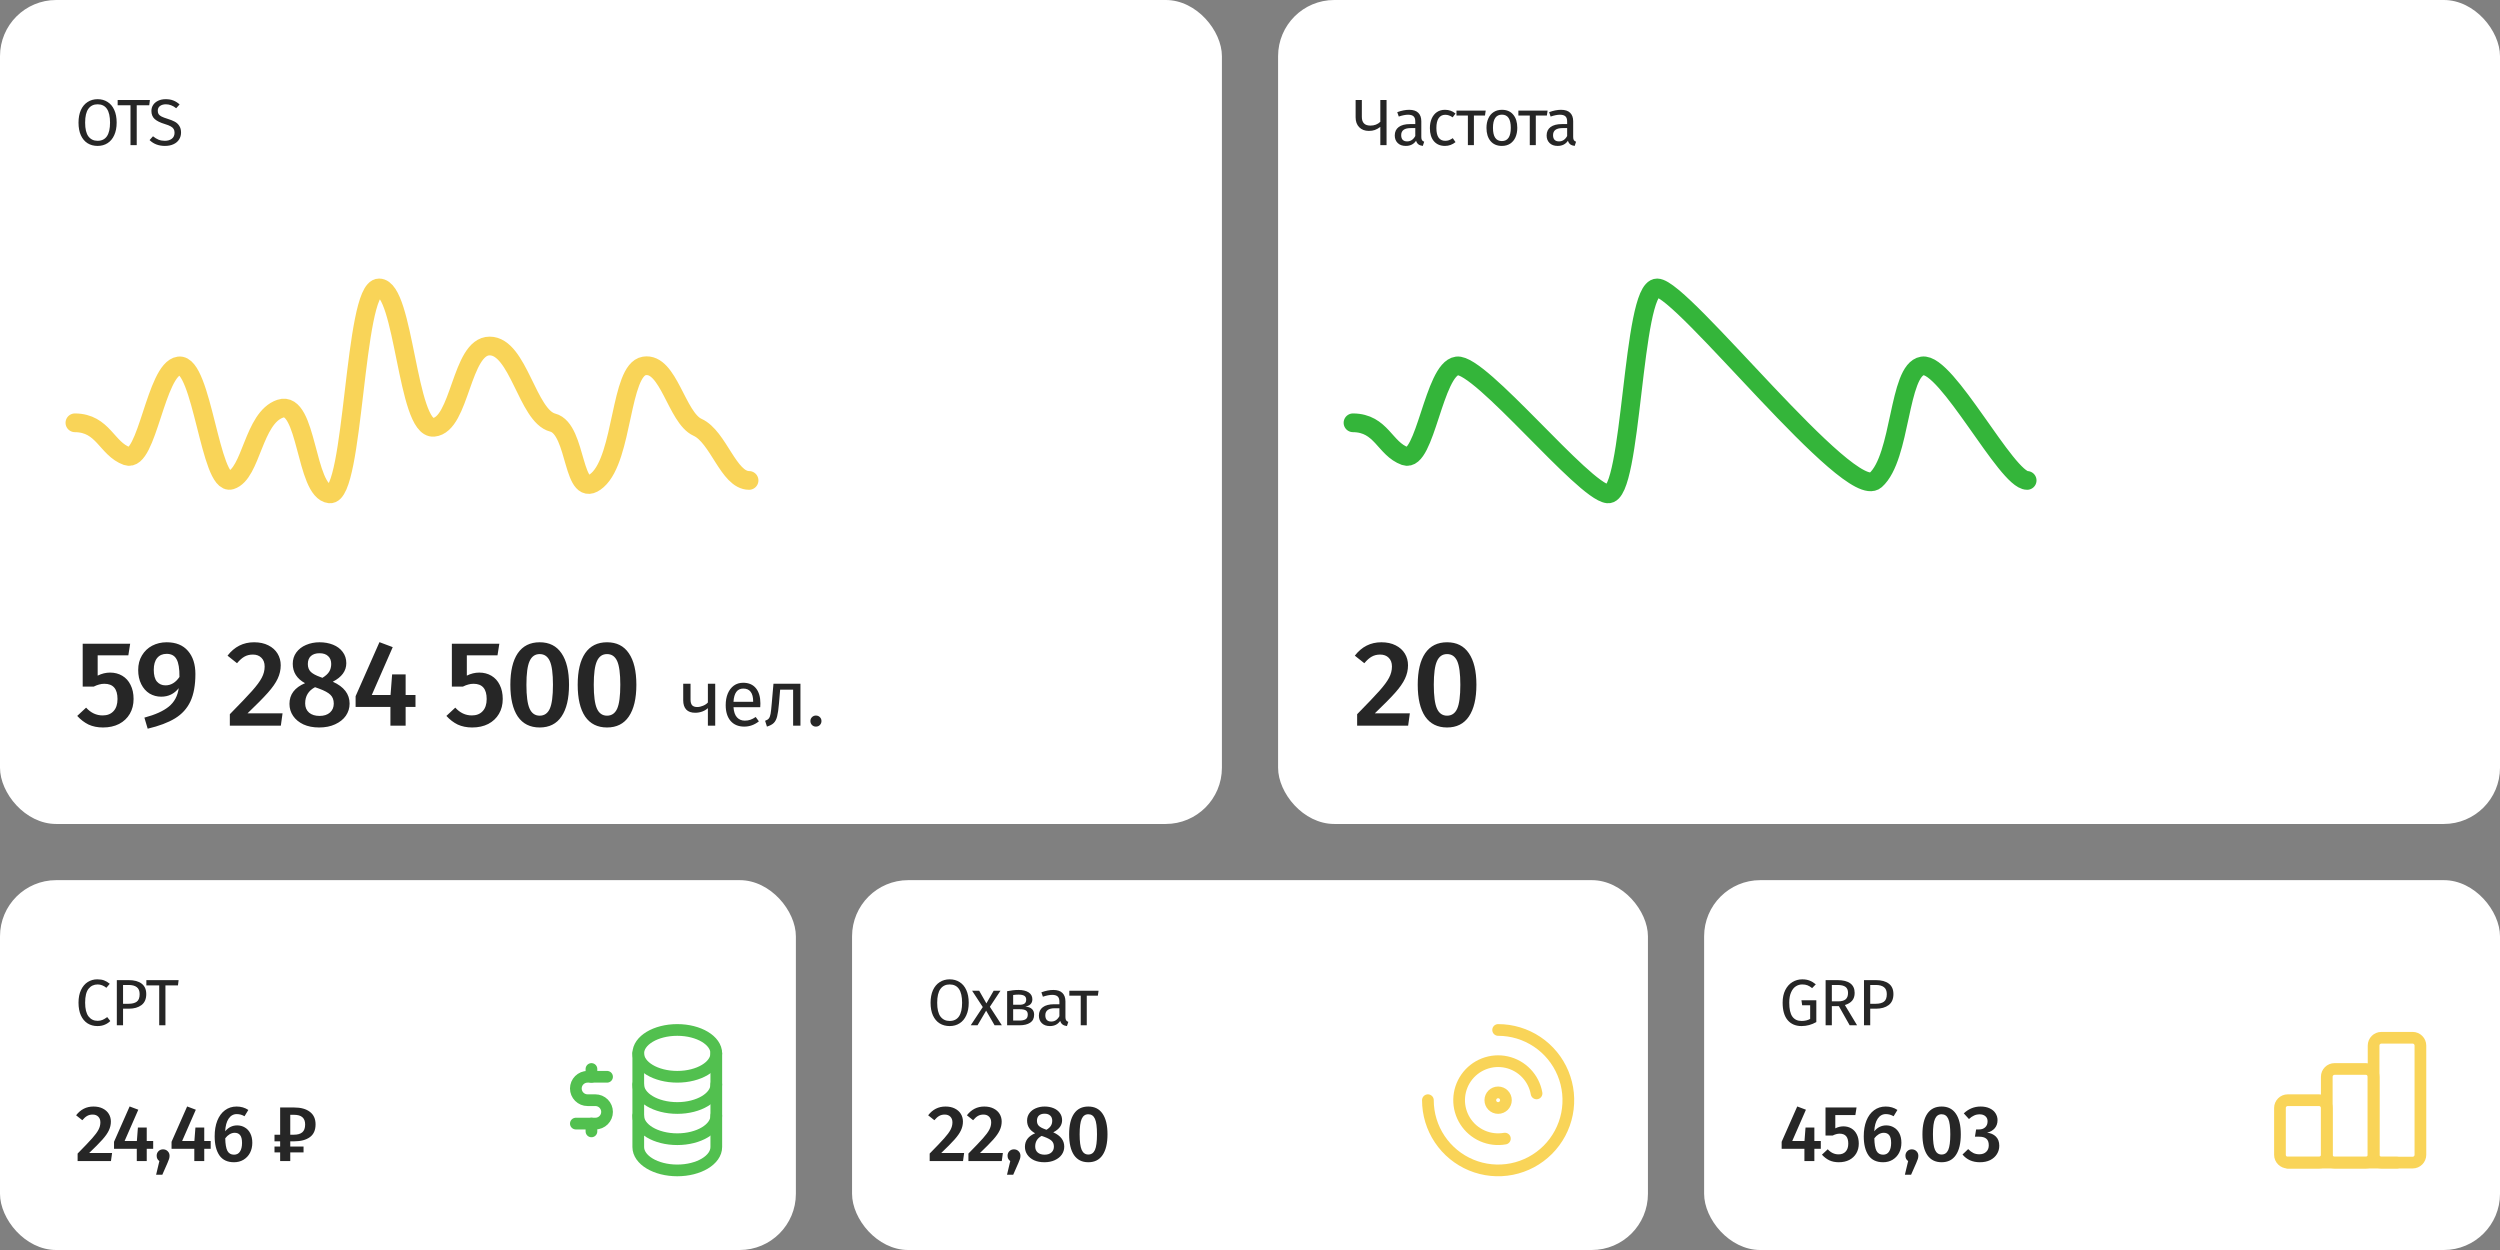 <?xml version="1.0" encoding="UTF-8"?> <svg xmlns="http://www.w3.org/2000/svg" width="534" height="267" viewBox="0 0 534 267" fill="none"><rect x="0" y="0" width="534" height="267" fill="#808080" stroke="none"/> <rect width="261" height="176" rx="12" fill="white"></rect> <path d="M20.844 21.186C21.656 21.186 22.365 21.382 22.972 21.774C23.588 22.157 24.064 22.721 24.4 23.468C24.745 24.215 24.918 25.12 24.918 26.184C24.918 27.229 24.745 28.125 24.4 28.872C24.064 29.619 23.588 30.188 22.972 30.58C22.365 30.972 21.656 31.168 20.844 31.168C20.032 31.168 19.318 30.977 18.702 30.594C18.095 30.211 17.619 29.647 17.274 28.9C16.938 28.153 16.77 27.253 16.77 26.198C16.77 25.162 16.938 24.266 17.274 23.51C17.619 22.754 18.1 22.18 18.716 21.788C19.332 21.387 20.041 21.186 20.844 21.186ZM20.844 22.278C20.004 22.278 19.351 22.595 18.884 23.23C18.417 23.865 18.184 24.854 18.184 26.198C18.184 27.533 18.417 28.513 18.884 29.138C19.36 29.763 20.013 30.076 20.844 30.076C22.617 30.076 23.504 28.779 23.504 26.184C23.504 23.58 22.617 22.278 20.844 22.278ZM32.019 21.354L31.879 22.488H29.205V31H27.875V22.488H25.131V21.354H32.019ZM35.38 21.186C36.024 21.186 36.575 21.279 37.032 21.466C37.489 21.643 37.933 21.923 38.362 22.306L37.634 23.118C37.27 22.829 36.911 22.619 36.556 22.488C36.211 22.348 35.837 22.278 35.436 22.278C34.932 22.278 34.517 22.395 34.19 22.628C33.864 22.861 33.7 23.202 33.7 23.65C33.7 23.93 33.756 24.168 33.868 24.364C33.98 24.551 34.185 24.723 34.484 24.882C34.792 25.041 35.236 25.209 35.814 25.386C36.421 25.573 36.925 25.773 37.326 25.988C37.727 26.203 38.05 26.501 38.292 26.884C38.544 27.257 38.67 27.733 38.67 28.312C38.67 28.872 38.53 29.367 38.25 29.796C37.98 30.225 37.583 30.561 37.06 30.804C36.547 31.047 35.935 31.168 35.226 31.168C33.892 31.168 32.8 30.753 31.95 29.922L32.678 29.11C33.07 29.427 33.467 29.67 33.868 29.838C34.27 29.997 34.718 30.076 35.212 30.076C35.809 30.076 36.304 29.931 36.696 29.642C37.088 29.343 37.284 28.914 37.284 28.354C37.284 28.037 37.224 27.775 37.102 27.57C36.981 27.355 36.771 27.164 36.472 26.996C36.183 26.828 35.758 26.66 35.198 26.492C34.209 26.193 33.486 25.834 33.028 25.414C32.571 24.994 32.342 24.425 32.342 23.706C32.342 23.221 32.468 22.787 32.72 22.404C32.981 22.021 33.341 21.723 33.798 21.508C34.265 21.293 34.792 21.186 35.38 21.186Z" fill="#262626"></path> <path d="M16 90.309C22.083 90.357 22.763 95.859 27.105 97.419C31.447 98.98 33.259 78.83 38.212 78.161C43.165 77.492 44.911 103.939 49.319 102.56C53.727 101.181 54.058 89.24 59.87 87.295C65.683 85.35 65.187 104.945 70.422 105.495C75.657 106.045 75.569 61.5 80.974 61.5C86.378 61.5 86.924 91.777 92.636 91.27C98.347 90.763 98.461 73.905 104.593 73.905C110.725 73.905 112.653 88.875 118.044 90.262C123.435 91.649 122.081 107.462 127.623 102.56C133.164 97.658 132.432 79.014 137.619 78.161C142.806 77.309 144.52 89.248 148.99 91.27C153.46 93.293 155.601 102.619 160 102.619" stroke="#F9D458" stroke-width="4" stroke-linecap="round"></path> <path d="M27.414 139.972H20.862V144.314C21.729 143.881 22.613 143.664 23.514 143.664C24.485 143.664 25.351 143.889 26.114 144.34C26.877 144.791 27.466 145.441 27.882 146.29C28.315 147.139 28.532 148.145 28.532 149.306C28.532 150.502 28.263 151.559 27.726 152.478C27.189 153.397 26.426 154.116 25.438 154.636C24.45 155.139 23.306 155.39 22.006 155.39C20.845 155.39 19.813 155.182 18.912 154.766C18.028 154.333 17.222 153.717 16.494 152.92L18.392 151.152C19.397 152.261 20.576 152.816 21.928 152.816C22.916 152.816 23.687 152.513 24.242 151.906C24.814 151.299 25.1 150.433 25.1 149.306C25.1 147.139 24.164 146.056 22.292 146.056C21.893 146.056 21.521 146.108 21.174 146.212C20.827 146.299 20.446 146.446 20.03 146.654H17.664V137.502H27.804L27.414 139.972ZM35.601 137.19C37.577 137.19 39.094 137.805 40.151 139.036C41.208 140.249 41.737 141.896 41.737 143.976C41.737 146.351 41.382 148.301 40.671 149.826C39.96 151.334 38.868 152.539 37.395 153.44C35.922 154.341 33.972 155.078 31.545 155.65L30.843 153.284C33.131 152.677 34.864 151.897 36.043 150.944C37.239 149.973 37.95 148.656 38.175 146.992C37.222 148.205 35.974 148.812 34.431 148.812C33.53 148.812 32.698 148.587 31.935 148.136C31.19 147.668 30.6 147.001 30.167 146.134C29.734 145.267 29.517 144.262 29.517 143.118C29.517 141.922 29.786 140.882 30.323 139.998C30.86 139.097 31.588 138.403 32.507 137.918C33.443 137.433 34.474 137.19 35.601 137.19ZM35.341 146.394C36.52 146.394 37.516 145.796 38.331 144.6C38.348 142.815 38.14 141.549 37.707 140.804C37.291 140.041 36.589 139.66 35.601 139.66C34.734 139.66 34.058 139.955 33.573 140.544C33.088 141.133 32.845 141.974 32.845 143.066C32.845 144.21 33.07 145.051 33.521 145.588C33.989 146.125 34.596 146.394 35.341 146.394ZM54.267 137.19C55.446 137.19 56.46 137.407 57.309 137.84C58.176 138.273 58.835 138.863 59.285 139.608C59.736 140.353 59.962 141.185 59.962 142.104C59.962 143.092 59.745 144.045 59.312 144.964C58.895 145.865 58.194 146.871 57.206 147.98C56.218 149.089 54.77 150.554 52.864 152.374H60.352L59.987 155H49.093V152.556C51.312 150.303 52.898 148.639 53.852 147.564C54.822 146.472 55.507 145.545 55.906 144.782C56.322 144.002 56.529 143.196 56.529 142.364C56.529 141.567 56.295 140.943 55.828 140.492C55.377 140.041 54.77 139.816 54.008 139.816C53.331 139.816 52.733 139.963 52.214 140.258C51.711 140.535 51.182 141.003 50.627 141.662L48.599 140.05C50.073 138.143 51.962 137.19 54.267 137.19ZM71.085 145.614C73.477 146.689 74.673 148.249 74.673 150.294C74.673 151.247 74.405 152.114 73.867 152.894C73.33 153.657 72.567 154.263 71.579 154.714C70.609 155.165 69.473 155.39 68.173 155.39C66.891 155.39 65.773 155.173 64.819 154.74C63.866 154.289 63.129 153.683 62.609 152.92C62.089 152.157 61.829 151.299 61.829 150.346C61.829 148.335 62.939 146.862 65.157 145.926C63.407 144.973 62.531 143.595 62.531 141.792C62.531 140.873 62.783 140.067 63.285 139.374C63.805 138.663 64.499 138.126 65.365 137.762C66.249 137.381 67.211 137.19 68.251 137.19C69.309 137.19 70.271 137.363 71.137 137.71C72.004 138.057 72.689 138.568 73.191 139.244C73.711 139.92 73.971 140.726 73.971 141.662C73.971 143.309 73.009 144.626 71.085 145.614ZM68.251 139.53C67.471 139.53 66.856 139.729 66.405 140.128C65.972 140.527 65.755 141.099 65.755 141.844C65.755 142.537 65.963 143.092 66.379 143.508C66.795 143.907 67.463 144.271 68.381 144.6L68.875 144.782C69.551 144.366 70.028 143.933 70.305 143.482C70.6 143.014 70.747 142.459 70.747 141.818C70.747 141.107 70.531 140.553 70.097 140.154C69.664 139.738 69.049 139.53 68.251 139.53ZM68.251 152.92C69.205 152.92 69.95 152.677 70.487 152.192C71.025 151.707 71.293 151.074 71.293 150.294C71.293 149.497 71.059 148.873 70.591 148.422C70.123 147.954 69.291 147.503 68.095 147.07L67.289 146.784C65.885 147.529 65.183 148.682 65.183 150.242C65.183 151.074 65.461 151.733 66.015 152.218C66.57 152.686 67.315 152.92 68.251 152.92ZM88.749 148.448V150.996H86.643V155H83.393V150.996H75.957V148.708L81.053 137.164L83.887 138.23L79.415 148.448H83.419L83.757 144.054H86.643V148.448H88.749ZM106.268 139.972H99.716V144.314C100.583 143.881 101.467 143.664 102.368 143.664C103.339 143.664 104.205 143.889 104.968 144.34C105.731 144.791 106.32 145.441 106.736 146.29C107.169 147.139 107.386 148.145 107.386 149.306C107.386 150.502 107.117 151.559 106.58 152.478C106.043 153.397 105.28 154.116 104.292 154.636C103.304 155.139 102.16 155.39 100.86 155.39C99.699 155.39 98.668 155.182 97.766 154.766C96.882 154.333 96.076 153.717 95.348 152.92L97.246 151.152C98.251 152.261 99.43 152.816 100.782 152.816C101.77 152.816 102.541 152.513 103.096 151.906C103.668 151.299 103.954 150.433 103.954 149.306C103.954 147.139 103.018 146.056 101.146 146.056C100.747 146.056 100.375 146.108 100.028 146.212C99.681 146.299 99.3 146.446 98.884 146.654H96.518V137.502H106.658L106.268 139.972ZM115.278 137.19C117.323 137.19 118.875 137.97 119.932 139.53C121.007 141.09 121.544 143.335 121.544 146.264C121.544 149.211 121.007 151.473 119.932 153.05C118.875 154.61 117.323 155.39 115.278 155.39C113.233 155.39 111.673 154.61 110.598 153.05C109.541 151.473 109.012 149.211 109.012 146.264C109.012 143.335 109.541 141.09 110.598 139.53C111.673 137.97 113.233 137.19 115.278 137.19ZM115.278 139.712C114.29 139.712 113.571 140.215 113.12 141.22C112.669 142.208 112.444 143.889 112.444 146.264C112.444 148.656 112.669 150.355 113.12 151.36C113.571 152.365 114.29 152.868 115.278 152.868C116.266 152.868 116.985 152.374 117.436 151.386C117.887 150.381 118.112 148.673 118.112 146.264C118.112 143.872 117.887 142.182 117.436 141.194C116.985 140.206 116.266 139.712 115.278 139.712ZM129.662 137.19C131.708 137.19 133.259 137.97 134.316 139.53C135.391 141.09 135.928 143.335 135.928 146.264C135.928 149.211 135.391 151.473 134.316 153.05C133.259 154.61 131.708 155.39 129.662 155.39C127.617 155.39 126.057 154.61 124.982 153.05C123.925 151.473 123.396 149.211 123.396 146.264C123.396 143.335 123.925 141.09 124.982 139.53C126.057 137.97 127.617 137.19 129.662 137.19ZM129.662 139.712C128.674 139.712 127.955 140.215 127.504 141.22C127.054 142.208 126.828 143.889 126.828 146.264C126.828 148.656 127.054 150.355 127.504 151.36C127.955 152.365 128.674 152.868 129.662 152.868C130.65 152.868 131.37 152.374 131.82 151.386C132.271 150.381 132.496 148.673 132.496 146.264C132.496 143.872 132.271 142.182 131.82 141.194C131.37 140.206 130.65 139.712 129.662 139.712Z" fill="#262626"></path> <path d="M152.769 146.041V155H151.205V151.26C150.876 151.566 150.468 151.81 149.981 151.991C149.505 152.161 149.012 152.246 148.502 152.246C147.652 152.246 147.012 152.019 146.581 151.566C146.15 151.101 145.935 150.444 145.935 149.594V146.041H147.499V149.407C147.499 149.974 147.612 150.387 147.839 150.648C148.077 150.897 148.44 151.022 148.927 151.022C149.324 151.022 149.737 150.931 150.168 150.75C150.61 150.569 150.956 150.336 151.205 150.053V146.041H152.769ZM162.421 150.257C162.421 150.518 162.41 150.784 162.387 151.056H156.675C156.743 152.042 156.992 152.767 157.423 153.232C157.854 153.697 158.409 153.929 159.089 153.929C159.52 153.929 159.916 153.867 160.279 153.742C160.642 153.617 161.021 153.419 161.418 153.147L162.098 154.082C161.146 154.83 160.103 155.204 158.97 155.204C157.723 155.204 156.749 154.796 156.046 153.98C155.355 153.164 155.009 152.042 155.009 150.614C155.009 149.685 155.156 148.863 155.451 148.149C155.757 147.424 156.188 146.857 156.743 146.449C157.31 146.041 157.973 145.837 158.732 145.837C159.922 145.837 160.834 146.228 161.469 147.01C162.104 147.792 162.421 148.874 162.421 150.257ZM160.874 149.798C160.874 148.914 160.698 148.24 160.347 147.775C159.996 147.31 159.469 147.078 158.766 147.078C157.485 147.078 156.788 148.019 156.675 149.9H160.874V149.798ZM170.975 146.041V155H169.411V147.316H166.64L166.385 150.308C166.283 151.521 166.152 152.427 165.994 153.028C165.846 153.629 165.608 154.093 165.28 154.422C164.962 154.739 164.475 155 163.818 155.204L163.427 153.963C163.812 153.827 164.084 153.651 164.243 153.436C164.401 153.221 164.52 152.892 164.6 152.45C164.679 152.008 164.764 151.237 164.855 150.138L165.212 146.041H170.975ZM174.275 152.841C174.615 152.841 174.899 152.954 175.125 153.181C175.352 153.408 175.465 153.685 175.465 154.014C175.465 154.343 175.352 154.626 175.125 154.864C174.899 155.091 174.615 155.204 174.275 155.204C173.947 155.204 173.669 155.091 173.442 154.864C173.216 154.626 173.102 154.343 173.102 154.014C173.102 153.685 173.216 153.408 173.442 153.181C173.669 152.954 173.947 152.841 174.275 152.841Z" fill="#262626"></path> <rect x="273" width="261" height="176" rx="12" fill="white"></rect> <path d="M296.168 21.354V31H294.838V27.108C294.427 27.416 294.035 27.635 293.662 27.766C293.298 27.897 292.873 27.962 292.388 27.962C291.529 27.962 290.843 27.701 290.33 27.178C289.817 26.655 289.56 25.951 289.56 25.064V21.354H290.89V24.966C290.89 26.207 291.501 26.828 292.724 26.828C293.573 26.828 294.278 26.557 294.838 26.016V21.354H296.168ZM303.592 29.278C303.592 29.577 303.644 29.801 303.746 29.95C303.849 30.09 304.003 30.197 304.208 30.272L303.914 31.168C303.532 31.121 303.224 31.014 302.99 30.846C302.757 30.678 302.584 30.417 302.472 30.062C301.978 30.799 301.245 31.168 300.274 31.168C299.546 31.168 298.972 30.963 298.552 30.552C298.132 30.141 297.922 29.605 297.922 28.942C297.922 28.158 298.202 27.556 298.762 27.136C299.332 26.716 300.134 26.506 301.17 26.506H302.304V25.96C302.304 25.437 302.178 25.064 301.926 24.84C301.674 24.616 301.287 24.504 300.764 24.504C300.223 24.504 299.56 24.635 298.776 24.896L298.454 23.958C299.369 23.622 300.218 23.454 301.002 23.454C301.87 23.454 302.519 23.669 302.948 24.098C303.378 24.518 303.592 25.12 303.592 25.904V29.278ZM300.568 30.202C301.306 30.202 301.884 29.819 302.304 29.054V27.36H301.338C299.976 27.36 299.294 27.864 299.294 28.872C299.294 29.311 299.402 29.642 299.616 29.866C299.831 30.09 300.148 30.202 300.568 30.202ZM308.645 23.454C309.084 23.454 309.485 23.519 309.849 23.65C310.213 23.771 310.563 23.972 310.899 24.252L310.283 25.064C310.022 24.877 309.765 24.742 309.513 24.658C309.271 24.565 309 24.518 308.701 24.518C308.104 24.518 307.637 24.756 307.301 25.232C306.975 25.708 306.811 26.413 306.811 27.346C306.811 28.279 306.975 28.97 307.301 29.418C307.628 29.857 308.095 30.076 308.701 30.076C308.991 30.076 309.257 30.034 309.499 29.95C309.742 29.857 310.013 29.712 310.311 29.516L310.899 30.356C310.227 30.897 309.476 31.168 308.645 31.168C307.647 31.168 306.858 30.832 306.279 30.16C305.71 29.488 305.425 28.559 305.425 27.374C305.425 26.59 305.556 25.904 305.817 25.316C306.079 24.728 306.447 24.271 306.923 23.944C307.409 23.617 307.983 23.454 308.645 23.454ZM317.347 23.622L317.193 24.672H314.827V31H313.539V24.672H311.103V23.622H317.347ZM320.816 23.454C321.852 23.454 322.655 23.799 323.224 24.49C323.803 25.181 324.092 26.119 324.092 27.304C324.092 28.069 323.961 28.746 323.7 29.334C323.439 29.913 323.061 30.365 322.566 30.692C322.071 31.009 321.483 31.168 320.802 31.168C319.766 31.168 318.959 30.823 318.38 30.132C317.801 29.441 317.512 28.503 317.512 27.318C317.512 26.553 317.643 25.881 317.904 25.302C318.165 24.714 318.543 24.261 319.038 23.944C319.533 23.617 320.125 23.454 320.816 23.454ZM320.816 24.49C319.537 24.49 318.898 25.433 318.898 27.318C318.898 29.194 319.533 30.132 320.802 30.132C322.071 30.132 322.706 29.189 322.706 27.304C322.706 25.428 322.076 24.49 320.816 24.49ZM330.568 23.622L330.414 24.672H328.048V31H326.76V24.672H324.324V23.622H330.568ZM336.03 29.278C336.03 29.577 336.081 29.801 336.184 29.95C336.287 30.09 336.441 30.197 336.646 30.272L336.352 31.168C335.969 31.121 335.661 31.014 335.428 30.846C335.195 30.678 335.022 30.417 334.91 30.062C334.415 30.799 333.683 31.168 332.712 31.168C331.984 31.168 331.41 30.963 330.99 30.552C330.57 30.141 330.36 29.605 330.36 28.942C330.36 28.158 330.64 27.556 331.2 27.136C331.769 26.716 332.572 26.506 333.608 26.506H334.742V25.96C334.742 25.437 334.616 25.064 334.364 24.84C334.112 24.616 333.725 24.504 333.202 24.504C332.661 24.504 331.998 24.635 331.214 24.896L330.892 23.958C331.807 23.622 332.656 23.454 333.44 23.454C334.308 23.454 334.957 23.669 335.386 24.098C335.815 24.518 336.03 25.12 336.03 25.904V29.278ZM333.006 30.202C333.743 30.202 334.322 29.819 334.742 29.054V27.36H333.776C332.413 27.36 331.732 27.864 331.732 28.872C331.732 29.311 331.839 29.642 332.054 29.866C332.269 30.09 332.586 30.202 333.006 30.202Z" fill="#262626"></path> <path d="M289 90.309C295.083 90.357 295.763 95.859 300.105 97.419C304.446 98.98 306.259 78.83 311.212 78.161C316.165 77.492 338.187 104.945 343.422 105.495C348.657 106.045 348.569 61.5 353.974 61.5C359.378 61.5 395.081 107.462 400.623 102.56C406.164 97.658 405.432 79.014 410.619 78.161C415.806 77.309 428.601 102.619 433 102.619" stroke="#34B53A" stroke-width="4" stroke-linecap="round"></path> <path d="M295.058 137.19C296.237 137.19 297.251 137.407 298.1 137.84C298.967 138.273 299.625 138.863 300.076 139.608C300.527 140.353 300.752 141.185 300.752 142.104C300.752 143.092 300.535 144.045 300.102 144.964C299.686 145.865 298.984 146.871 297.996 147.98C297.008 149.089 295.561 150.554 293.654 152.374H301.142L300.778 155H289.884V152.556C292.103 150.303 293.689 148.639 294.642 147.564C295.613 146.472 296.297 145.545 296.696 144.782C297.112 144.002 297.32 143.196 297.32 142.364C297.32 141.567 297.086 140.943 296.618 140.492C296.167 140.041 295.561 139.816 294.798 139.816C294.122 139.816 293.524 139.963 293.004 140.258C292.501 140.535 291.973 141.003 291.418 141.662L289.39 140.05C290.863 138.143 292.753 137.19 295.058 137.19ZM309.094 137.19C311.139 137.19 312.69 137.97 313.748 139.53C314.822 141.09 315.36 143.335 315.36 146.264C315.36 149.211 314.822 151.473 313.748 153.05C312.69 154.61 311.139 155.39 309.094 155.39C307.048 155.39 305.488 154.61 304.414 153.05C303.356 151.473 302.828 149.211 302.828 146.264C302.828 143.335 303.356 141.09 304.414 139.53C305.488 137.97 307.048 137.19 309.094 137.19ZM309.094 139.712C308.106 139.712 307.386 140.215 306.936 141.22C306.485 142.208 306.26 143.889 306.26 146.264C306.26 148.656 306.485 150.355 306.936 151.36C307.386 152.365 308.106 152.868 309.094 152.868C310.082 152.868 310.801 152.374 311.252 151.386C311.702 150.381 311.928 148.673 311.928 146.264C311.928 143.872 311.702 142.182 311.252 141.194C310.801 140.206 310.082 139.712 309.094 139.712Z" fill="#262626"></path> <rect y="188" width="170" height="79" rx="12" fill="white"></rect> <path d="M20.774 209.186C21.353 209.186 21.838 209.261 22.23 209.41C22.631 209.559 23.037 209.802 23.448 210.138L22.72 210.992C22.132 210.516 21.511 210.278 20.858 210.278C20.055 210.278 19.407 210.586 18.912 211.202C18.427 211.818 18.184 212.807 18.184 214.17C18.184 215.495 18.427 216.475 18.912 217.11C19.397 217.735 20.041 218.048 20.844 218.048C21.255 218.048 21.614 217.978 21.922 217.838C22.23 217.698 22.557 217.502 22.902 217.25L23.56 218.09C23.261 218.398 22.879 218.655 22.412 218.86C21.945 219.065 21.409 219.168 20.802 219.168C20.018 219.168 19.318 218.977 18.702 218.594C18.095 218.202 17.619 217.633 17.274 216.886C16.938 216.13 16.77 215.225 16.77 214.17C16.77 213.115 16.947 212.215 17.302 211.468C17.657 210.712 18.137 210.143 18.744 209.76C19.351 209.377 20.027 209.186 20.774 209.186ZM27.488 209.354C28.683 209.354 29.607 209.606 30.26 210.11C30.913 210.605 31.24 211.347 31.24 212.336C31.24 213.391 30.899 214.175 30.218 214.688C29.537 215.201 28.631 215.458 27.502 215.458H26.284V219H24.954V209.354H27.488ZM27.446 214.408C28.221 214.408 28.809 214.259 29.21 213.96C29.621 213.661 29.826 213.125 29.826 212.35C29.826 211.659 29.621 211.16 29.21 210.852C28.809 210.544 28.23 210.39 27.474 210.39H26.284V214.408H27.446ZM38.151 209.354L38.011 210.488H35.337V219H34.007V210.488H31.263V209.354H38.151Z" fill="#262626"></path> <path d="M19.961 236.355C20.732 236.355 21.395 236.497 21.95 236.78C22.517 237.063 22.947 237.449 23.242 237.936C23.537 238.423 23.684 238.967 23.684 239.568C23.684 240.214 23.542 240.837 23.259 241.438C22.987 242.027 22.528 242.685 21.882 243.41C21.236 244.135 20.29 245.093 19.043 246.283H23.939L23.701 248H16.578V246.402C18.029 244.929 19.066 243.841 19.689 243.138C20.324 242.424 20.771 241.818 21.032 241.319C21.304 240.809 21.44 240.282 21.44 239.738C21.44 239.217 21.287 238.809 20.981 238.514C20.686 238.219 20.29 238.072 19.791 238.072C19.349 238.072 18.958 238.168 18.618 238.361C18.289 238.542 17.944 238.848 17.581 239.279L16.255 238.225C17.218 236.978 18.454 236.355 19.961 236.355ZM32.72 243.716V245.382H31.343V248H29.218V245.382H24.356V243.886L27.688 236.338L29.541 237.035L26.617 243.716H29.235L29.456 240.843H31.343V243.716H32.72ZM34.824 245.501C35.221 245.501 35.55 245.631 35.81 245.892C36.082 246.153 36.218 246.481 36.218 246.878C36.218 247.093 36.184 247.314 36.116 247.541C36.048 247.768 35.935 248.057 35.776 248.408L34.671 250.924H33.345L34.042 248C33.657 247.739 33.464 247.36 33.464 246.861C33.464 246.476 33.595 246.153 33.855 245.892C34.116 245.631 34.439 245.501 34.824 245.501ZM45.006 243.716V245.382H43.629V248H41.504V245.382H36.642V243.886L39.974 236.338L41.827 237.035L38.903 243.716H41.521L41.742 240.843H43.629V243.716H45.006ZM50.663 240.384C51.264 240.384 51.808 240.531 52.295 240.826C52.794 241.109 53.185 241.534 53.468 242.101C53.752 242.656 53.893 243.325 53.893 244.107C53.893 244.9 53.729 245.614 53.4 246.249C53.072 246.872 52.607 247.365 52.006 247.728C51.417 248.079 50.743 248.255 49.983 248.255C48.578 248.255 47.535 247.762 46.855 246.776C46.187 245.79 45.852 244.436 45.852 242.713C45.852 241.444 46.039 240.333 46.413 239.381C46.799 238.418 47.343 237.675 48.045 237.154C48.759 236.621 49.592 236.355 50.544 236.355C51.485 236.355 52.318 236.599 53.043 237.086L52.227 238.429C51.706 238.123 51.156 237.97 50.578 237.97C49.853 237.97 49.269 238.299 48.827 238.956C48.397 239.602 48.153 240.497 48.096 241.642C48.788 240.803 49.643 240.384 50.663 240.384ZM49.983 246.64C50.55 246.64 50.975 246.419 51.258 245.977C51.553 245.524 51.7 244.912 51.7 244.141C51.7 243.359 51.564 242.804 51.292 242.475C51.032 242.135 50.646 241.965 50.136 241.965C49.751 241.965 49.383 242.073 49.031 242.288C48.691 242.492 48.385 242.775 48.113 243.138C48.136 244.373 48.289 245.269 48.572 245.824C48.867 246.368 49.337 246.64 49.983 246.64ZM61.999 244.906H64.838V246.147H61.999V248H59.84V246.147H58.633V244.906H59.84V243.784H58.633V242.373H59.84V236.559H62.832C64.271 236.559 65.393 236.871 66.198 237.494C67.003 238.106 67.405 238.996 67.405 240.163C67.405 241.398 66.997 242.311 66.181 242.9C65.365 243.489 64.26 243.784 62.866 243.784H61.999V244.906ZM61.999 238.123V242.373H62.815C63.574 242.373 64.158 242.203 64.566 241.863C64.974 241.523 65.178 240.962 65.178 240.18C65.178 238.809 64.39 238.123 62.815 238.123H61.999Z" fill="#262626"></path> <g clip-path="url(#clip0_331_1388)"> <path d="M144.667 230C149.269 230 153 227.761 153 225C153 222.239 149.269 220 144.667 220C140.064 220 136.333 222.239 136.333 225C136.333 227.761 140.064 230 144.667 230Z" stroke="#52C04F" stroke-width="2.5" stroke-linecap="round" stroke-linejoin="round"></path> <path d="M136.333 225V231.667C136.333 234.428 140.065 236.667 144.667 236.667C149.268 236.667 153 234.428 153 231.667V225" stroke="#52C04F" stroke-width="2.5" stroke-linecap="round" stroke-linejoin="round"></path> <path d="M136.333 231.667V238.333C136.333 241.095 140.065 243.333 144.667 243.333C149.268 243.333 153 241.095 153 238.333V231.667" stroke="#52C04F" stroke-width="2.5" stroke-linecap="round" stroke-linejoin="round"></path> <path d="M136.333 238.333V245C136.333 247.762 140.065 250 144.667 250C149.268 250 153 247.762 153 245V238.333" stroke="#52C04F" stroke-width="2.5" stroke-linecap="round" stroke-linejoin="round"></path> <path d="M129.667 230H125.5C124.837 230 124.201 230.263 123.732 230.732C123.263 231.201 123 231.837 123 232.5C123 233.163 123.263 233.799 123.732 234.268C124.201 234.737 124.837 235 125.5 235H127.167C127.83 235 128.466 235.263 128.934 235.732C129.403 236.201 129.667 236.837 129.667 237.5C129.667 238.163 129.403 238.799 128.934 239.268C128.466 239.737 127.83 240 127.167 240H123" stroke="#52C04F" stroke-width="2.5" stroke-linecap="round" stroke-linejoin="round"></path> <path d="M126.333 228.333V230M126.333 240V241.667V240Z" stroke="#52C04F" stroke-width="2.5" stroke-linecap="round" stroke-linejoin="round"></path> </g> <rect x="182" y="188" width="170" height="79" rx="12" fill="white"></rect> <path d="M202.844 209.186C203.656 209.186 204.365 209.382 204.972 209.774C205.588 210.157 206.064 210.721 206.4 211.468C206.745 212.215 206.918 213.12 206.918 214.184C206.918 215.229 206.745 216.125 206.4 216.872C206.064 217.619 205.588 218.188 204.972 218.58C204.365 218.972 203.656 219.168 202.844 219.168C202.032 219.168 201.318 218.977 200.702 218.594C200.095 218.211 199.619 217.647 199.274 216.9C198.938 216.153 198.77 215.253 198.77 214.198C198.77 213.162 198.938 212.266 199.274 211.51C199.619 210.754 200.1 210.18 200.716 209.788C201.332 209.387 202.041 209.186 202.844 209.186ZM202.844 210.278C202.004 210.278 201.351 210.595 200.884 211.23C200.417 211.865 200.184 212.854 200.184 214.198C200.184 215.533 200.417 216.513 200.884 217.138C201.36 217.763 202.013 218.076 202.844 218.076C204.617 218.076 205.504 216.779 205.504 214.184C205.504 211.58 204.617 210.278 202.844 210.278ZM211.435 215.052L213.997 219H212.443L210.637 215.878L208.803 219H207.347L209.923 215.108L207.641 211.622H209.153L210.693 214.324L212.247 211.622H213.703L211.435 215.052ZM219.014 214.996C220.264 215.117 220.89 215.696 220.89 216.732C220.89 217.507 220.605 218.081 220.036 218.454C219.476 218.818 218.724 219 217.782 219H215.122V211.72C215.99 211.543 216.797 211.454 217.544 211.454C218.458 211.454 219.182 211.627 219.714 211.972C220.246 212.317 220.512 212.812 220.512 213.456C220.512 213.876 220.386 214.217 220.134 214.478C219.882 214.739 219.508 214.912 219.014 214.996ZM217.558 212.448C217.166 212.448 216.783 212.476 216.41 212.532V214.618H217.796C218.244 214.618 218.589 214.534 218.832 214.366C219.074 214.198 219.196 213.913 219.196 213.512C219.196 213.139 219.06 212.868 218.79 212.7C218.519 212.532 218.108 212.448 217.558 212.448ZM217.782 217.992C218.332 217.992 218.762 217.899 219.07 217.712C219.378 217.525 219.532 217.189 219.532 216.704C219.532 216.303 219.401 216.013 219.14 215.836C218.878 215.659 218.435 215.57 217.81 215.57H216.41V217.992H217.782ZM227.577 217.278C227.577 217.577 227.629 217.801 227.731 217.95C227.834 218.09 227.988 218.197 228.193 218.272L227.899 219.168C227.517 219.121 227.209 219.014 226.975 218.846C226.742 218.678 226.569 218.417 226.457 218.062C225.963 218.799 225.23 219.168 224.259 219.168C223.531 219.168 222.957 218.963 222.537 218.552C222.117 218.141 221.907 217.605 221.907 216.942C221.907 216.158 222.187 215.556 222.747 215.136C223.317 214.716 224.119 214.506 225.155 214.506H226.289V213.96C226.289 213.437 226.163 213.064 225.911 212.84C225.659 212.616 225.272 212.504 224.749 212.504C224.208 212.504 223.545 212.635 222.761 212.896L222.439 211.958C223.354 211.622 224.203 211.454 224.987 211.454C225.855 211.454 226.504 211.669 226.933 212.098C227.363 212.518 227.577 213.12 227.577 213.904V217.278ZM224.553 218.202C225.291 218.202 225.869 217.819 226.289 217.054V215.36H225.323C223.961 215.36 223.279 215.864 223.279 216.872C223.279 217.311 223.387 217.642 223.601 217.866C223.816 218.09 224.133 218.202 224.553 218.202ZM234.653 211.622L234.499 212.672H232.133V219H230.845V212.672H228.409V211.622H234.653Z" fill="#262626"></path> <path d="M201.961 236.355C202.732 236.355 203.395 236.497 203.95 236.78C204.517 237.063 204.947 237.449 205.242 237.936C205.537 238.423 205.684 238.967 205.684 239.568C205.684 240.214 205.542 240.837 205.259 241.438C204.987 242.027 204.528 242.685 203.882 243.41C203.236 244.135 202.29 245.093 201.043 246.283H205.939L205.701 248H198.578V246.402C200.029 244.929 201.066 243.841 201.689 243.138C202.324 242.424 202.771 241.818 203.032 241.319C203.304 240.809 203.44 240.282 203.44 239.738C203.44 239.217 203.287 238.809 202.981 238.514C202.686 238.219 202.29 238.072 201.791 238.072C201.349 238.072 200.958 238.168 200.618 238.361C200.289 238.542 199.944 238.848 199.581 239.279L198.255 238.225C199.218 236.978 200.454 236.355 201.961 236.355ZM210.237 236.355C211.008 236.355 211.671 236.497 212.226 236.78C212.793 237.063 213.224 237.449 213.518 237.936C213.813 238.423 213.96 238.967 213.96 239.568C213.96 240.214 213.819 240.837 213.535 241.438C213.263 242.027 212.804 242.685 212.158 243.41C211.512 244.135 210.566 245.093 209.319 246.283H214.215L213.977 248H206.854V246.402C208.305 244.929 209.342 243.841 209.965 243.138C210.6 242.424 211.048 241.818 211.308 241.319C211.58 240.809 211.716 240.282 211.716 239.738C211.716 239.217 211.563 238.809 211.257 238.514C210.963 238.219 210.566 238.072 210.067 238.072C209.625 238.072 209.234 238.168 208.894 238.361C208.566 238.542 208.22 238.848 207.857 239.279L206.531 238.225C207.495 236.978 208.73 236.355 210.237 236.355ZM216.575 245.501C216.972 245.501 217.301 245.631 217.561 245.892C217.833 246.153 217.969 246.481 217.969 246.878C217.969 247.093 217.935 247.314 217.867 247.541C217.799 247.768 217.686 248.057 217.527 248.408L216.422 250.924H215.096L215.793 248C215.408 247.739 215.215 247.36 215.215 246.861C215.215 246.476 215.346 246.153 215.606 245.892C215.867 245.631 216.19 245.501 216.575 245.501ZM224.977 241.863C226.541 242.566 227.323 243.586 227.323 244.923C227.323 245.546 227.148 246.113 226.796 246.623C226.445 247.122 225.946 247.518 225.3 247.813C224.666 248.108 223.923 248.255 223.073 248.255C222.235 248.255 221.504 248.113 220.88 247.83C220.257 247.535 219.775 247.139 219.435 246.64C219.095 246.141 218.925 245.58 218.925 244.957C218.925 243.642 219.651 242.679 221.101 242.067C219.957 241.444 219.384 240.543 219.384 239.364C219.384 238.763 219.549 238.236 219.877 237.783C220.217 237.318 220.671 236.967 221.237 236.729C221.815 236.48 222.444 236.355 223.124 236.355C223.816 236.355 224.445 236.468 225.011 236.695C225.578 236.922 226.026 237.256 226.354 237.698C226.694 238.14 226.864 238.667 226.864 239.279C226.864 240.356 226.235 241.217 224.977 241.863ZM223.124 237.885C222.614 237.885 222.212 238.015 221.917 238.276C221.634 238.537 221.492 238.911 221.492 239.398C221.492 239.851 221.628 240.214 221.9 240.486C222.172 240.747 222.609 240.985 223.209 241.2L223.532 241.319C223.974 241.047 224.286 240.764 224.467 240.469C224.66 240.163 224.756 239.8 224.756 239.381C224.756 238.916 224.615 238.554 224.331 238.293C224.048 238.021 223.646 237.885 223.124 237.885ZM223.124 246.64C223.748 246.64 224.235 246.481 224.586 246.164C224.938 245.847 225.113 245.433 225.113 244.923C225.113 244.402 224.96 243.994 224.654 243.699C224.348 243.393 223.804 243.098 223.022 242.815L222.495 242.628C221.577 243.115 221.118 243.869 221.118 244.889C221.118 245.433 221.3 245.864 221.662 246.181C222.025 246.487 222.512 246.64 223.124 246.64ZM232.464 236.355C233.801 236.355 234.816 236.865 235.507 237.885C236.21 238.905 236.561 240.373 236.561 242.288C236.561 244.215 236.21 245.694 235.507 246.725C234.816 247.745 233.801 248.255 232.464 248.255C231.127 248.255 230.107 247.745 229.404 246.725C228.713 245.694 228.367 244.215 228.367 242.288C228.367 240.373 228.713 238.905 229.404 237.885C230.107 236.865 231.127 236.355 232.464 236.355ZM232.464 238.004C231.818 238.004 231.348 238.333 231.053 238.99C230.758 239.636 230.611 240.735 230.611 242.288C230.611 243.852 230.758 244.963 231.053 245.62C231.348 246.277 231.818 246.606 232.464 246.606C233.11 246.606 233.58 246.283 233.875 245.637C234.17 244.98 234.317 243.863 234.317 242.288C234.317 240.724 234.17 239.619 233.875 238.973C233.58 238.327 233.11 238.004 232.464 238.004Z" fill="#262626"></path> <g clip-path="url(#clip1_331_1388)"> <path d="M320 236.667C320.921 236.667 321.667 235.92 321.667 235C321.667 234.08 320.921 233.333 320 233.333C319.08 233.333 318.333 234.08 318.333 235C318.333 235.92 319.08 236.667 320 236.667Z" stroke="#F9D458" stroke-width="2.5" stroke-linecap="round" stroke-linejoin="round"></path> <path d="M328.207 233.553C327.921 231.93 327.16 230.428 326.02 229.238C324.88 228.047 323.413 227.221 321.804 226.864C320.195 226.507 318.516 226.636 316.98 227.233C315.444 227.83 314.119 228.87 313.174 230.22C312.228 231.57 311.705 233.17 311.668 234.818C311.632 236.466 312.086 238.087 312.971 239.477C313.857 240.867 315.135 241.964 316.643 242.627C318.152 243.291 319.824 243.493 321.447 243.207" stroke="#F9D458" stroke-width="2.5" stroke-linecap="round" stroke-linejoin="round"></path> <path d="M305 235C305 237.967 305.88 240.867 307.528 243.334C309.176 245.8 311.519 247.723 314.26 248.858C317.001 249.994 320.017 250.291 322.926 249.712C325.836 249.133 328.509 247.704 330.607 245.607C332.704 243.509 334.133 240.836 334.712 237.926C335.291 235.017 334.994 232.001 333.858 229.26C332.723 226.519 330.8 224.176 328.334 222.528C325.867 220.88 322.967 220 320 220" stroke="#F9D458" stroke-width="2.5" stroke-linecap="round" stroke-linejoin="round"></path> </g> <rect x="364" y="188" width="170" height="79" rx="12" fill="white"></rect> <path d="M384.956 209.186C385.563 209.186 386.085 209.275 386.524 209.452C386.972 209.62 387.415 209.886 387.854 210.25L387.07 211.062C386.725 210.782 386.393 210.581 386.076 210.46C385.759 210.339 385.385 210.278 384.956 210.278C384.461 210.278 384.004 210.413 383.584 210.684C383.173 210.945 382.837 211.37 382.576 211.958C382.315 212.537 382.184 213.274 382.184 214.17C382.184 215.523 382.403 216.513 382.842 217.138C383.29 217.763 383.948 218.076 384.816 218.076C385.525 218.076 386.137 217.931 386.65 217.642V214.73H384.942L384.788 213.652H387.966V218.314C386.967 218.883 385.917 219.168 384.816 219.168C383.547 219.168 382.553 218.743 381.834 217.894C381.125 217.045 380.77 215.803 380.77 214.17C380.77 213.125 380.957 212.229 381.33 211.482C381.713 210.726 382.221 210.157 382.856 209.774C383.5 209.382 384.2 209.186 384.956 209.186ZM392.78 214.912H391.282V219H389.952V209.354H392.486C393.69 209.354 394.6 209.583 395.216 210.04C395.841 210.497 396.154 211.179 396.154 212.084C396.154 212.756 395.981 213.302 395.636 213.722C395.291 214.142 394.768 214.459 394.068 214.674L396.672 219H395.09L392.78 214.912ZM392.626 213.89C393.326 213.89 393.853 213.75 394.208 213.47C394.563 213.181 394.74 212.719 394.74 212.084C394.74 211.487 394.558 211.057 394.194 210.796C393.839 210.525 393.265 210.39 392.472 210.39H391.282V213.89H392.626ZM400.683 209.354C401.877 209.354 402.801 209.606 403.455 210.11C404.108 210.605 404.435 211.347 404.435 212.336C404.435 213.391 404.094 214.175 403.413 214.688C402.731 215.201 401.826 215.458 400.697 215.458H399.479V219H398.149V209.354H400.683ZM400.641 214.408C401.415 214.408 402.003 214.259 402.405 213.96C402.815 213.661 403.021 213.125 403.021 212.35C403.021 211.659 402.815 211.16 402.405 210.852C402.003 210.544 401.425 210.39 400.669 210.39H399.479V214.408H400.641Z" fill="#262626"></path> <path d="M388.925 243.716V245.382H387.548V248H385.423V245.382H380.561V243.886L383.893 236.338L385.746 237.035L382.822 243.716H385.44L385.661 240.843H387.548V243.716H388.925ZM396.304 238.174H392.02V241.013C392.586 240.73 393.164 240.588 393.754 240.588C394.388 240.588 394.955 240.735 395.454 241.03C395.952 241.325 396.338 241.75 396.61 242.305C396.893 242.86 397.035 243.518 397.035 244.277C397.035 245.059 396.859 245.75 396.508 246.351C396.156 246.952 395.658 247.422 395.012 247.762C394.366 248.091 393.618 248.255 392.768 248.255C392.008 248.255 391.334 248.119 390.745 247.847C390.167 247.564 389.64 247.161 389.164 246.64L390.405 245.484C391.062 246.209 391.833 246.572 392.717 246.572C393.363 246.572 393.867 246.374 394.23 245.977C394.604 245.58 394.791 245.014 394.791 244.277C394.791 242.86 394.179 242.152 392.955 242.152C392.694 242.152 392.45 242.186 392.224 242.254C391.997 242.311 391.748 242.407 391.476 242.543H389.929V236.559H396.559L396.304 238.174ZM402.909 240.384C403.509 240.384 404.053 240.531 404.541 240.826C405.039 241.109 405.43 241.534 405.714 242.101C405.997 242.656 406.139 243.325 406.139 244.107C406.139 244.9 405.974 245.614 405.646 246.249C405.317 246.872 404.852 247.365 404.252 247.728C403.662 248.079 402.988 248.255 402.229 248.255C400.823 248.255 399.781 247.762 399.101 246.776C398.432 245.79 398.098 244.436 398.098 242.713C398.098 241.444 398.285 240.333 398.659 239.381C399.044 238.418 399.588 237.675 400.291 237.154C401.005 236.621 401.838 236.355 402.79 236.355C403.73 236.355 404.563 236.599 405.289 237.086L404.473 238.429C403.951 238.123 403.402 237.97 402.824 237.97C402.098 237.97 401.515 238.299 401.073 238.956C400.642 239.602 400.398 240.497 400.342 241.642C401.033 240.803 401.889 240.384 402.909 240.384ZM402.229 246.64C402.795 246.64 403.22 246.419 403.504 245.977C403.798 245.524 403.946 244.912 403.946 244.141C403.946 243.359 403.81 242.804 403.538 242.475C403.277 242.135 402.892 241.965 402.382 241.965C401.996 241.965 401.628 242.073 401.277 242.288C400.937 242.492 400.631 242.775 400.359 243.138C400.381 244.373 400.534 245.269 400.818 245.824C401.112 246.368 401.583 246.64 402.229 246.64ZM408.362 245.501C408.759 245.501 409.088 245.631 409.348 245.892C409.62 246.153 409.756 246.481 409.756 246.878C409.756 247.093 409.722 247.314 409.654 247.541C409.586 247.768 409.473 248.057 409.314 248.408L408.209 250.924H406.883L407.58 248C407.195 247.739 407.002 247.36 407.002 246.861C407.002 246.476 407.133 246.153 407.393 245.892C407.654 245.631 407.977 245.501 408.362 245.501ZM414.73 236.355C416.067 236.355 417.081 236.865 417.773 237.885C418.475 238.905 418.827 240.373 418.827 242.288C418.827 244.215 418.475 245.694 417.773 246.725C417.081 247.745 416.067 248.255 414.73 248.255C413.392 248.255 412.372 247.745 411.67 246.725C410.978 245.694 410.633 244.215 410.633 242.288C410.633 240.373 410.978 238.905 411.67 237.885C412.372 236.865 413.392 236.355 414.73 236.355ZM414.73 238.004C414.084 238.004 413.613 238.333 413.319 238.99C413.024 239.636 412.877 240.735 412.877 242.288C412.877 243.852 413.024 244.963 413.319 245.62C413.613 246.277 414.084 246.606 414.73 246.606C415.376 246.606 415.846 246.283 416.141 245.637C416.435 244.98 416.583 243.863 416.583 242.288C416.583 240.724 416.435 239.619 416.141 238.973C415.846 238.327 415.376 238.004 414.73 238.004ZM423.051 236.355C423.81 236.355 424.462 236.485 425.006 236.746C425.561 237.007 425.975 237.358 426.247 237.8C426.53 238.242 426.672 238.729 426.672 239.262C426.672 239.953 426.473 240.531 426.077 240.996C425.68 241.449 425.136 241.767 424.445 241.948C425.204 242.016 425.827 242.288 426.315 242.764C426.802 243.24 427.046 243.897 427.046 244.736C427.046 245.393 426.876 245.988 426.536 246.521C426.207 247.054 425.731 247.479 425.108 247.796C424.484 248.102 423.748 248.255 422.898 248.255C421.334 248.255 420.098 247.705 419.192 246.606L420.399 245.45C420.784 245.835 421.164 246.119 421.538 246.3C421.912 246.47 422.325 246.555 422.779 246.555C423.391 246.555 423.878 246.385 424.241 246.045C424.615 245.694 424.802 245.223 424.802 244.634C424.802 243.977 424.626 243.506 424.275 243.223C423.935 242.94 423.425 242.798 422.745 242.798H421.844L422.099 241.251H422.711C423.266 241.251 423.708 241.098 424.037 240.792C424.377 240.486 424.547 240.061 424.547 239.517C424.547 239.052 424.394 238.69 424.088 238.429C423.782 238.157 423.374 238.021 422.864 238.021C422.422 238.021 422.019 238.106 421.657 238.276C421.294 238.435 420.931 238.684 420.569 239.024L419.464 237.817C420.495 236.842 421.691 236.355 423.051 236.355Z" fill="#262626"></path> <g clip-path="url(#clip2_331_1388)"> <path d="M495.333 235H488.667C487.746 235 487 235.746 487 236.667V246.667C487 247.587 487.746 248.333 488.667 248.333H495.333C496.254 248.333 497 247.587 497 246.667V236.667C497 235.746 496.254 235 495.333 235Z" stroke="#F9D458" stroke-width="2.5" stroke-linecap="round" stroke-linejoin="round"></path> <path d="M505.333 228.333H498.667C497.746 228.333 497 229.08 497 230V246.667C497 247.587 497.746 248.333 498.667 248.333H505.333C506.254 248.333 507 247.587 507 246.667V230C507 229.08 506.254 228.333 505.333 228.333Z" stroke="#F9D458" stroke-width="2.5" stroke-linecap="round" stroke-linejoin="round"></path> <path d="M515.333 221.667H508.667C507.746 221.667 507 222.413 507 223.333V246.667C507 247.587 507.746 248.333 508.667 248.333H515.333C516.254 248.333 517 247.587 517 246.667V223.333C517 222.413 516.254 221.667 515.333 221.667Z" stroke="#F9D458" stroke-width="2.5" stroke-linecap="round" stroke-linejoin="round"></path> <path d="M488.667 248.333H512" stroke="#F9D458" stroke-width="2.5" stroke-linecap="round" stroke-linejoin="round"></path> </g> <defs> <clipPath id="clip0_331_1388"> <rect width="40" height="40" fill="white" transform="translate(118 215)"></rect> </clipPath> <clipPath id="clip1_331_1388"> <rect width="40" height="40" fill="white" transform="translate(300 215)"></rect> </clipPath> <clipPath id="clip2_331_1388"> <rect width="40" height="40" fill="white" transform="translate(482 215)"></rect> </clipPath> </defs> </svg> 